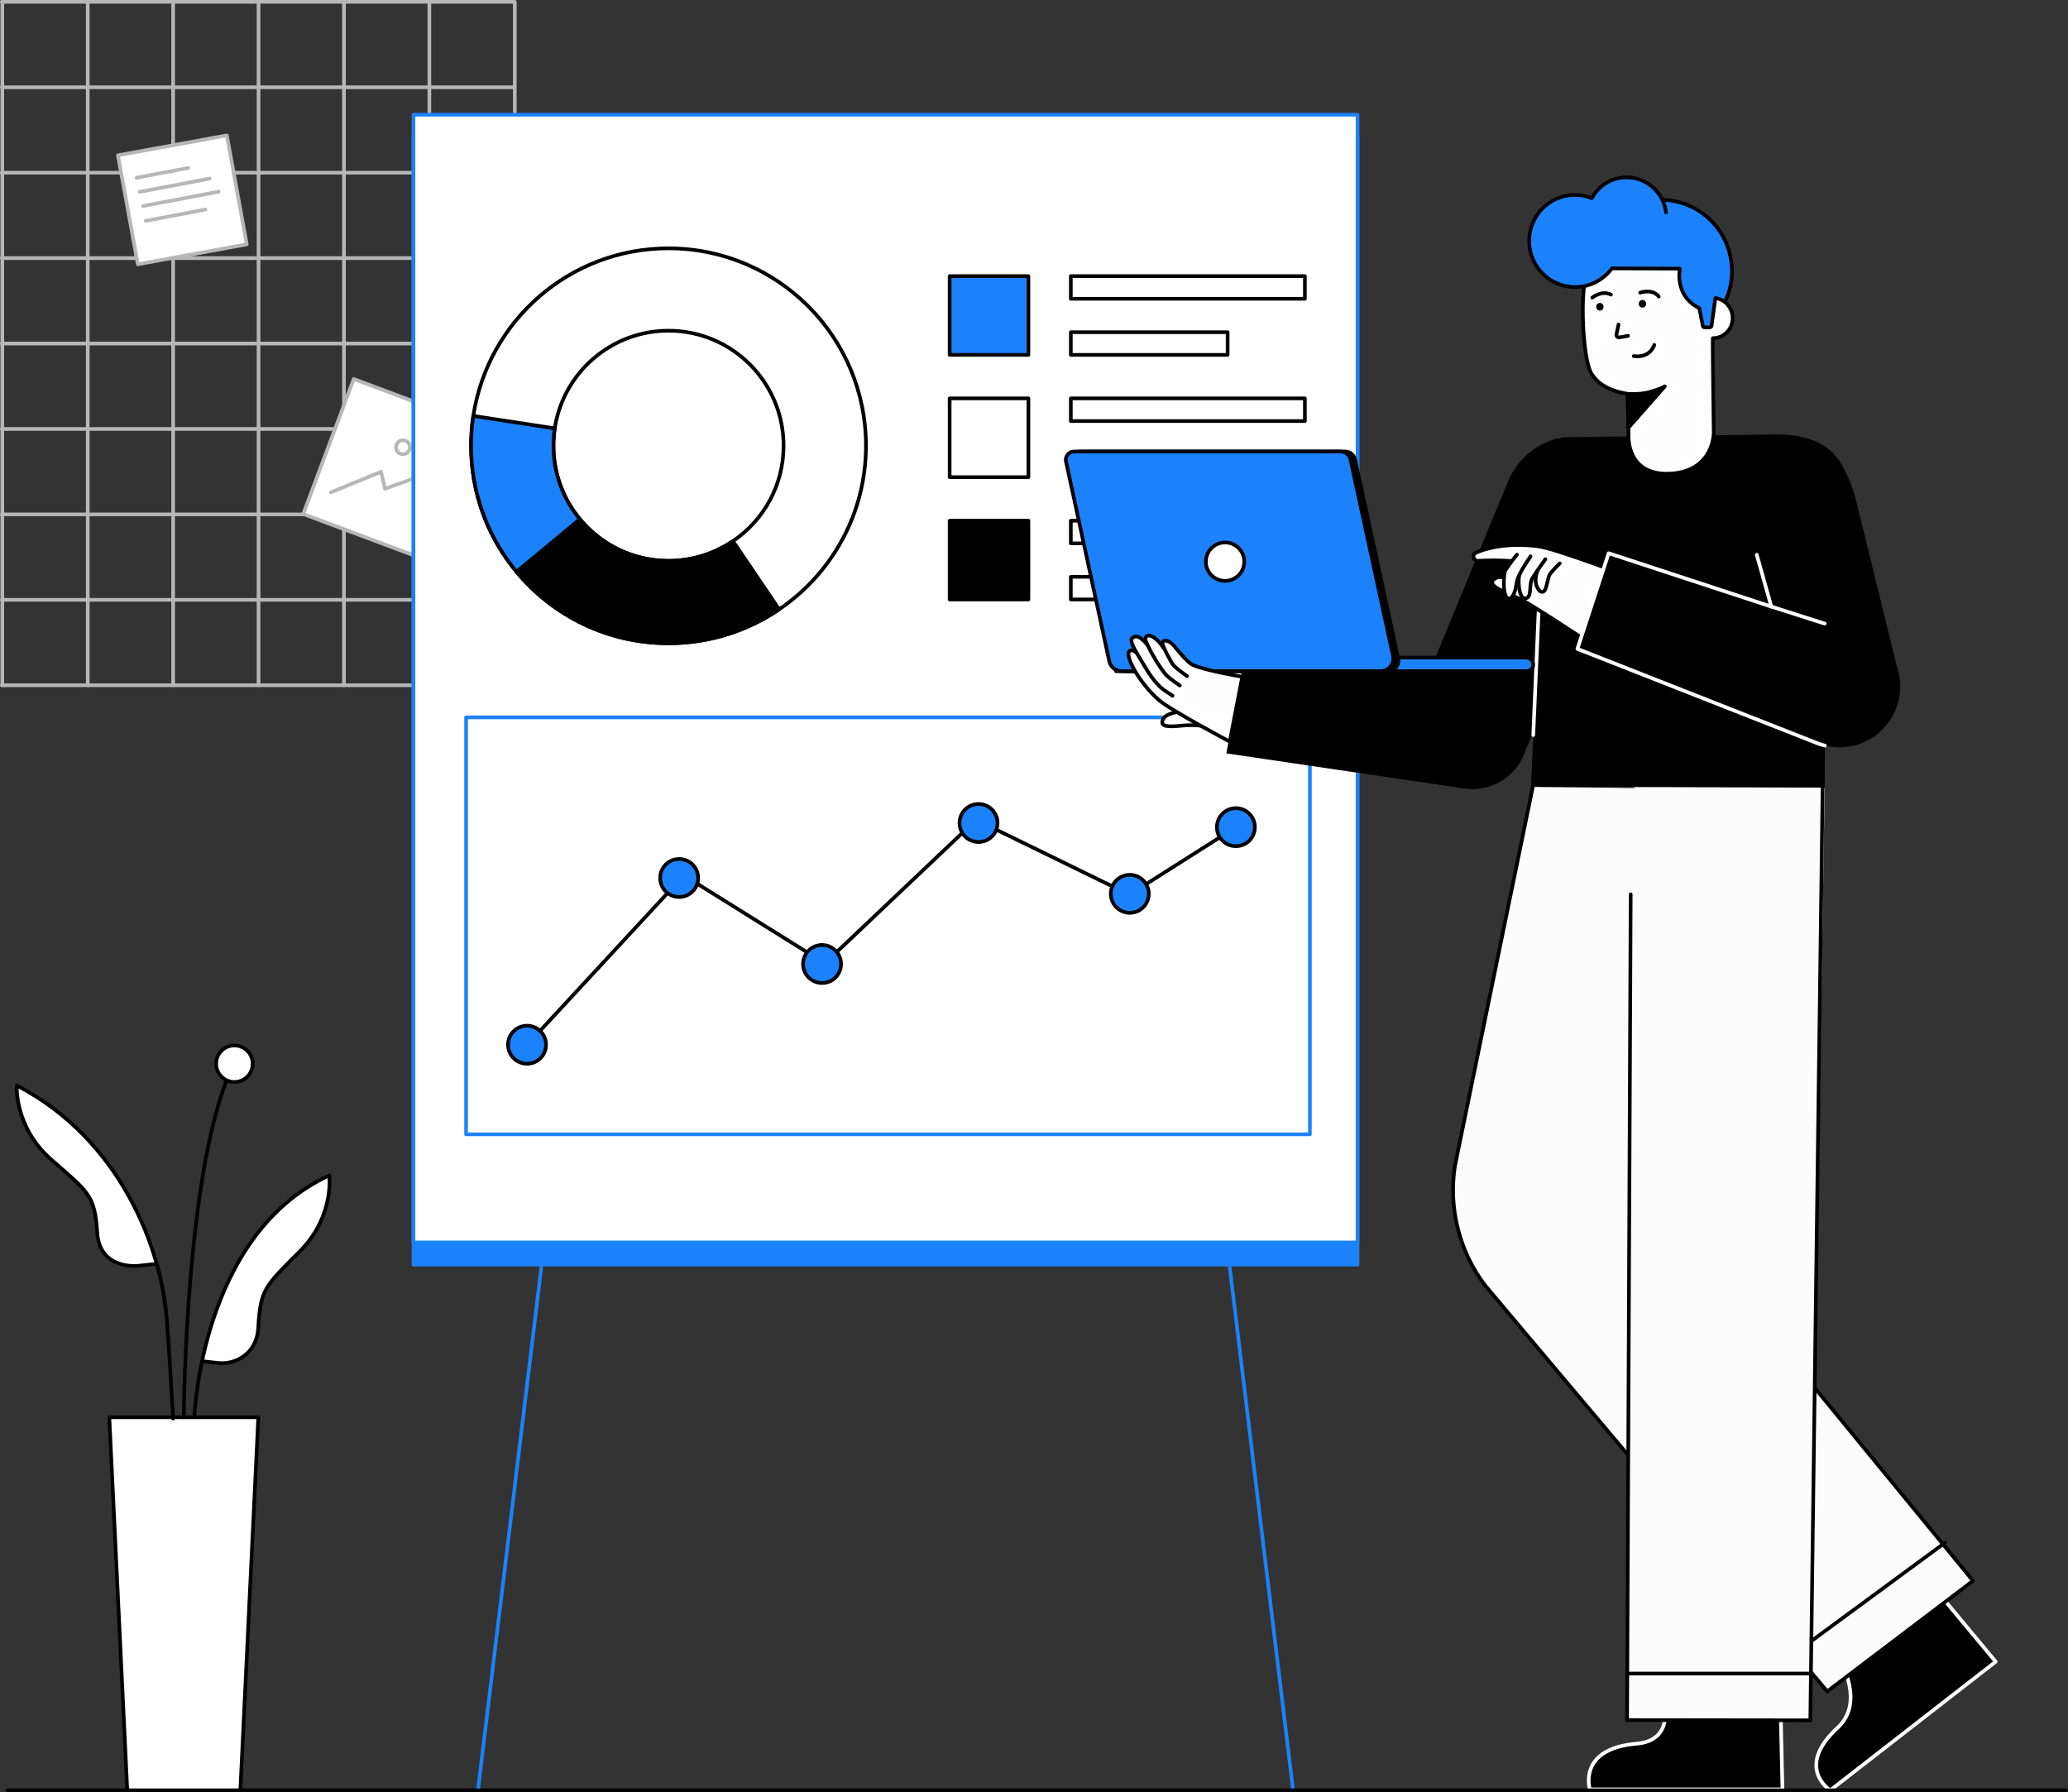 <svg id="Layer_2" data-name="Layer 2" xmlns="http://www.w3.org/2000/svg" viewBox="0 0 847.935 734.702" style="width: 100%; height: 100%;">
  <rect x="0" y="0" width="847.935" height="734.702" fill="#333333" stroke="none"/>
  <g id="Layer_1-2" data-name="Layer 1">
    <g>
      <g>
        <g>
          <g>
            <line x1=".75" y1=".75" x2="210.489" y2=".75" fill="none" stroke="#b7b7b7" stroke-linecap="round" stroke-linejoin="round" stroke-width="1.5"></line>
            <line x1=".75" y1="35.772" x2="210.489" y2="35.772" fill="none" stroke="#b7b7b7" stroke-linecap="round" stroke-linejoin="round" stroke-width="1.5"></line>
            <line x1=".75" y1="70.793" x2="210.489" y2="70.793" fill="none" stroke="#b7b7b7" stroke-linecap="round" stroke-linejoin="round" stroke-width="1.5"></line>
            <line x1=".75" y1="105.815" x2="210.489" y2="105.815" fill="none" stroke="#b7b7b7" stroke-linecap="round" stroke-linejoin="round" stroke-width="1.5"></line>
            <line x1=".75" y1="140.837" x2="210.489" y2="140.837" fill="none" stroke="#b7b7b7" stroke-linecap="round" stroke-linejoin="round" stroke-width="1.5"></line>
            <line x1=".75" y1="175.859" x2="210.489" y2="175.859" fill="none" stroke="#b7b7b7" stroke-linecap="round" stroke-linejoin="round" stroke-width="1.5"></line>
            <line x1=".75" y1="210.88" x2="210.489" y2="210.88" fill="none" stroke="#b7b7b7" stroke-linecap="round" stroke-linejoin="round" stroke-width="1.5"></line>
            <line x1=".75" y1="245.902" x2="210.489" y2="245.902" fill="none" stroke="#b7b7b7" stroke-linecap="round" stroke-linejoin="round" stroke-width="1.5"></line>
            <line x1=".75" y1="280.924" x2="210.489" y2="280.924" fill="none" stroke="#b7b7b7" stroke-linecap="round" stroke-linejoin="round" stroke-width="1.5"></line>
          </g>
          <g>
            <line x1="211.076" y1=".75" x2="211.076" y2="280.924" fill="none" stroke="#b7b7b7" stroke-linecap="round" stroke-linejoin="round" stroke-width="1.5"></line>
            <line x1="176.054" y1=".75" x2="176.054" y2="280.924" fill="none" stroke="#b7b7b7" stroke-linecap="round" stroke-linejoin="round" stroke-width="1.5"></line>
            <line x1="141.033" y1=".75" x2="141.033" y2="280.924" fill="none" stroke="#b7b7b7" stroke-linecap="round" stroke-linejoin="round" stroke-width="1.5"></line>
            <line x1="106.011" y1=".75" x2="106.011" y2="280.924" fill="none" stroke="#b7b7b7" stroke-linecap="round" stroke-linejoin="round" stroke-width="1.5"></line>
            <line x1="70.989" y1=".75" x2="70.989" y2="280.924" fill="none" stroke="#b7b7b7" stroke-linecap="round" stroke-linejoin="round" stroke-width="1.5"></line>
            <line x1="35.967" y1=".75" x2="35.967" y2="280.924" fill="none" stroke="#b7b7b7" stroke-linecap="round" stroke-linejoin="round" stroke-width="1.5"></line>
            <line x1=".946" y1=".75" x2=".946" y2="280.924" fill="none" stroke="#b7b7b7" stroke-linecap="round" stroke-linejoin="round" stroke-width="1.5"></line>
          </g>
        </g>
        <rect x="52.066" y="59.222" width="45.401" height="45.401" transform="translate(-13.509 14.775) rotate(-10.356)" fill="#fff" stroke="#b7b7b7" stroke-linecap="round" stroke-linejoin="round" stroke-width="1.5"></rect>
        <g>
          <rect x="132.815" y="163.859" width="59.087" height="59.087" transform="translate(78.026 -44.616) rotate(20.503)" fill="#fff" stroke="#b7b7b7" stroke-linecap="round" stroke-linejoin="round" stroke-width="1.5"></rect>
          <polyline points="135.62 201.88 156.228 193.402 157.841 200.365 177.359 193.402 177.359 217.793" fill="#fff" stroke="#b7b7b7" stroke-linecap="round" stroke-linejoin="round" stroke-width="1.5"></polyline>
          <circle cx="165.228" cy="183.359" r="2.87" fill="#fff" stroke="#b7b7b7" stroke-linecap="round" stroke-linejoin="round" stroke-width="1.5"></circle>
        </g>
        <g>
          <line x1="55.963" y1="72.877" x2="77.202" y2="68.842" stroke="#b7b7b7" stroke-linecap="round" stroke-linejoin="round" stroke-width="1.5"></line>
          <line x1="57.29" y1="78.66" x2="86.015" y2="73.202" stroke="#b7b7b7" stroke-linecap="round" stroke-linejoin="round" stroke-width="1.5"></line>
          <line x1="58.659" y1="84.466" x2="89.706" y2="78.568" stroke="#b7b7b7" stroke-linecap="round" stroke-linejoin="round" stroke-width="1.5"></line>
          <line x1="59.712" y1="90.556" x2="84.254" y2="85.893" stroke="#b7b7b7" stroke-linecap="round" stroke-linejoin="round" stroke-width="1.5"></line>
        </g>
      </g>
      <g>
        <g>
          <line x1="224.372" y1="499.517" x2="195.972" y2="733.952" fill="#fffdfd" stroke="#1b82fb" stroke-linecap="round" stroke-linejoin="round" stroke-width="1.5"></line>
          <line x1="501.803" y1="499.517" x2="530.204" y2="733.952" fill="#fffdfd" stroke="#1b82fb" stroke-linecap="round" stroke-linejoin="round" stroke-width="1.5"></line>
        </g>
        <rect x="169.541" y="56.106" width="387.094" height="462.327" fill="#1b82fb" stroke="#1b82fb" stroke-linecap="round" stroke-linejoin="round" stroke-width="1.5"></rect>
        <rect x="169.541" y="47.033" width="387.094" height="462.327" fill="#fff" stroke="#1b82fb" stroke-linecap="round" stroke-linejoin="round" stroke-width="1.5"></rect>
      </g>
      <g>
        <path d="m274.107,101.804h-.01c-40.53,0-74.11,29.8-80.02,68.7-.61,3.99-.92,8.08-.92,12.24,0,19.64,6.99,37.64,18.62,51.65,14.84,17.91,37.25,29.32,62.32,29.32,16.81,0,32.42-5.12,45.36-13.9h.01c1.85-1.25,3.64-2.58,5.37-3.98,9.22-7.41,16.78-16.81,22.03-27.54,5.25-10.73,8.2-22.79,8.2-35.55,0-44.7-36.24-80.94-80.96-80.94Zm26.61,119.91c-.06.03-.12.08-.19.11-7.53,5.11-16.63,8.11-26.43,8.11-14.61,0-27.66-6.64-36.32-17.08-6.78-8.16-10.85-18.66-10.85-30.11,0-2.43.18-4.81.53-7.13,3.45-22.67,23.02-40.04,46.64-40.04h.01c13.03,0,24.83,5.28,33.36,13.82,8.54,8.53,13.82,20.33,13.82,33.35,0,16.2-8.15,30.47-20.57,38.97Z" fill="#fff" stroke="#000" stroke-linecap="round" stroke-linejoin="round" stroke-width="1.5"></path>
        <g>
          <path d="m319.457,249.814c-12.94,8.78-28.55,13.9-45.36,13.9-25.07,0-47.48-11.41-62.32-29.32l26-21.54c8.66,10.44,21.71,17.08,36.32,17.08,9.8,0,18.9-3,26.43-8.11l18.93,27.99Z" stroke="#000" stroke-linecap="round" stroke-linejoin="round" stroke-width="1.5"></path>
          <path d="m237.777,212.854l-26,21.54c-11.63-14.01-18.62-32.01-18.62-51.65,0-4.16.31-8.25.92-12.24l33.38,5.11c-.35,2.32-.53,4.7-.53,7.13,0,11.45,4.07,21.95,10.85,30.11Z" fill="#1b82fb" stroke="#000" stroke-linecap="round" stroke-linejoin="round" stroke-width="1.5"></path>
        </g>
        <rect x="389.382" y="113.191" width="32.292" height="32.292" fill="#1b82fb" stroke="#000" stroke-linecap="round" stroke-linejoin="round" stroke-width="1.5"></rect>
        <rect x="389.382" y="163.326" width="32.292" height="32.292" fill="#fff" stroke="#000" stroke-linecap="round" stroke-linejoin="round" stroke-width="1.5"></rect>
        <rect x="389.382" y="213.462" width="32.292" height="32.292" stroke="#000" stroke-linecap="round" stroke-linejoin="round" stroke-width="1.5"></rect>
        <rect x="439.07" y="113.191" width="95.967" height="9.291" fill="#fff" stroke="#000" stroke-linecap="round" stroke-linejoin="round" stroke-width="1.5"></rect>
        <rect x="439.07" y="136.191" width="64.288" height="9.291" fill="#fff" stroke="#000" stroke-linecap="round" stroke-linejoin="round" stroke-width="1.5"></rect>
        <rect x="439.07" y="163.326" width="95.967" height="9.291" fill="#fff" stroke="#000" stroke-linecap="round" stroke-linejoin="round" stroke-width="1.5"></rect>
        <rect x="439.07" y="186.327" width="75.469" height="9.291" fill="#fff" stroke="#000" stroke-linecap="round" stroke-linejoin="round" stroke-width="1.5"></rect>
        <rect x="439.07" y="213.462" width="95.967" height="9.291" fill="#fff" stroke="#000" stroke-linecap="round" stroke-linejoin="round" stroke-width="1.5"></rect>
        <rect x="439.07" y="236.462" width="47.983" height="9.291" fill="#fff" stroke="#000" stroke-linecap="round" stroke-linejoin="round" stroke-width="1.5"></rect>
        <rect x="191.108" y="294.099" width="345.977" height="170.93" fill="#fff" stroke="#1b82fb" stroke-linecap="round" stroke-linejoin="round" stroke-width="1.5"></rect>
        <g>
          <polyline points="506.749 339.112 463.116 366.783 400.243 336.105 338.196 394.924 280.429 358.883 216.099 428.372" fill="#fff" stroke="#000" stroke-linecap="round" stroke-linejoin="round" stroke-width="1.5"></polyline>
          <circle cx="216.099" cy="428.297" r="7.79" fill="#1b82fb" stroke="#000" stroke-linecap="round" stroke-linejoin="round" stroke-width="1.5"></circle>
          <circle cx="278.469" cy="359.941" r="7.79" fill="#1b82fb" stroke="#000" stroke-linecap="round" stroke-linejoin="round" stroke-width="1.5"></circle>
          <circle cx="337.067" cy="395.204" r="7.79" fill="#1b82fb" stroke="#000" stroke-linecap="round" stroke-linejoin="round" stroke-width="1.5"></circle>
          <circle cx="401.222" cy="337.4" r="7.79" fill="#1b82fb" stroke="#000" stroke-linecap="round" stroke-linejoin="round" stroke-width="1.5"></circle>
          <circle cx="463.246" cy="366.435" r="7.79" fill="#1b82fb" stroke="#000" stroke-linecap="round" stroke-linejoin="round" stroke-width="1.5"></circle>
          <circle cx="506.749" cy="339.112" r="7.79" fill="#1b82fb" stroke="#000" stroke-linecap="round" stroke-linejoin="round" stroke-width="1.5"></circle>
        </g>
      </g>
      <g>
        <path id="bl" d="m750.457,733.952l67.829-52.73-21.709-26.079-41.91,26.076s10.055,16.734-1.195,27.08c-17.75,16.334-3.015,25.654-3.015,25.654Z" stroke="#fff" stroke-linecap="round" stroke-linejoin="round" stroke-width="1.5"></path>
        <path id="l" d="m608.827,526.83l140.3,166.46,59.93-45.09-133.72-163.04,26.529-161.678-73.376-.9-31.933,155.438c-2.67,17.17,1.8,34.95,12.27,48.81Z" fill="#fcfcfc"></path>
        <line id="st" x1="797.472" y1="632.484" x2="736.82" y2="677.093" fill="none" stroke="#000" stroke-linecap="round" stroke-linejoin="round" stroke-width="1.5"></line>
        <path id="st-2" data-name="st" d="m694.553,352.742l-19.191,132.429,133.607,162.91-59.757,45.322-140.312-166.476c-10.552-13.913-15.042-31.785-12.318-49.034l31.908-155.312" fill="none" stroke="#000" stroke-linecap="round" stroke-linejoin="round" stroke-width="1.5"></path>
        <path id="bl-2" data-name="bl" d="m730.079,699.657l.779,33.913h-78.98s-5.238-16.694,19.232-18.733c15.503-1.292,11.166-16.795,11.166-16.795" stroke="#fff" stroke-linecap="round" stroke-linejoin="round" stroke-width="1.5"></path>
        <polyline id="l-2" data-name="l" points="670.102 322.477 667.144 705.173 742.279 705.267 748.162 322.832" fill="#fcfcfc"></polyline>
        <polyline id="st-3" data-name="st" points="668.623 366.626 667.144 705.173 742.279 705.267 747.322 322.83" fill="none" stroke="#000" stroke-linecap="round" stroke-linejoin="round" stroke-width="1.5"></polyline>
        <line id="st-4" data-name="st" x1="667.144" y1="686.093" x2="742.534" y2="686.093" fill="none" stroke="#000" stroke-linecap="round" stroke-linejoin="round" stroke-width="1.5"></line>
        <path id="h_1_sh" d="m701.385,163.409l-11.105,19.702-3.191-13.505s4.867-.579,8.999-2.778c4.133-2.198,5.297-3.419,5.297-3.419Z" stroke="#000" stroke-linecap="round" stroke-linejoin="round" stroke-width="1.5"></path>
        <ellipse id="h_1_h" cx="681.078" cy="111.105" rx="29.047" ry="29.199" transform="translate(-8.356 140.977) rotate(-11.746)" fill="#1b82fb" stroke="#000" stroke-linecap="round" stroke-linejoin="round" stroke-width="1.5"></ellipse>
        <path id="h_1_sk" d="m702.46,138.647c4.483-.069,8.052-3.826,7.972-8.39-.076-4.368-3.469-7.884-7.689-8.118-3.344-14.685-15.473-25.728-30.864-25.489-11.571.179-15.685,6.491-21.153,15.94-2.894,5-2.056,34.323,1.846,40.615,2.61,4.207,7.281,7.03,14.81,8.268l.365,17.081s-.986,16.491,16.937,15.624c18.18-.879,17.999-16.849,17.999-16.849,0,0-.527-36.479-.38-38.687.052,0,.103.006.155.006Z" fill="#fffdfd" stroke="#000" stroke-linecap="round" stroke-linejoin="round" stroke-width="1.5"></path>
        <path id="h_1_h-2" data-name="h_1_h" d="m683.097,87.065c-.989-8.197-8.005-14.492-16.399-14.362-6.074.094-11.302,3.534-13.999,8.541-2.236-.893-4.678-1.372-7.232-1.332-10.381.161-18.649,8.748-18.467,19.179.182,10.431,8.745,18.757,19.125,18.596,6.085-.094,11.428-3.096,14.784-7.655l27.869.096s-2.369,11.2,7.974,16.193l1.443,7.289c.071.36.389.617.756.611l2.096-.032c.375-.006.689-.284.74-.656l1.709-12.469-1.39-12.863c-1.015-9.394-7.432-17.325-16.407-20.278l-2.604-.857Z" fill="#1b82fb"></path>
        <path id="h_1_st" d="m683.097,87.065c-.215-1.781-.714-3.472-1.45-5.027-2.652-5.602-8.378-9.437-14.949-9.335-6.074.094-11.302,3.534-13.999,8.541-2.236-.893-4.678-1.372-7.232-1.332-10.381.161-18.649,8.748-18.467,19.179.182,10.431,8.745,18.757,19.125,18.596,6.085-.094,11.428-3.096,14.784-7.655l27.869.096s-2.369,11.2,7.974,16.193l1.443,7.289c.071.36.389.617.756.611l2.096-.032c.375-.006.689-.284.74-.656l1.554-11.334" fill="none" stroke="#000" stroke-linecap="round" stroke-linejoin="round" stroke-width="1.5"></path>
        <path id="h_1_sh-2" data-name="h_1_sh" d="m682.653,158.37l-14.944,16.975-.326-13.873s4.881.441,9.379-.854c4.498-1.295,5.89-2.248,5.89-2.248Z" stroke="#000" stroke-linecap="round" stroke-linejoin="round" stroke-width="1.5"></path>
        <g id="e_4_eye">
          <path d="m674.942,124.604l-.014-.141c.008-.207-.035-.399-.129-.578-.06-.186-.164-.347-.31-.483-.136-.146-.297-.25-.483-.31-.179-.094-.371-.137-.578-.129l-.399.054c-.254.071-.475.2-.662.386l-.235.304c-.136.234-.204.486-.205.757l.014.141c-.008.207.035.399.129.578.06.186.164.347.31.483.136.146.297.25.483.31.179.094.371.137.578.129l.399-.054c.254-.071.475-.2.662-.386l.235-.304c.136-.234.204-.486.205-.757h0Z"></path>
        </g>
        <g id="e_4_eye-2" data-name="e_4_eye">
          <path d="m657.505,125.831l-.014-.141c.008-.207-.035-.399-.129-.578-.06-.186-.164-.347-.31-.483-.136-.146-.297-.25-.483-.31-.179-.094-.371-.137-.578-.129l-.399.054c-.254.071-.475.2-.662.386l-.235.304c-.136.234-.204.486-.205.757l.014.141c-.008.207.035.399.129.578.06.186.164.347.31.483.136.146.297.25.483.31.179.094.371.137.578.129l.399-.054c.254-.071.475-.2.662-.386l.235-.304c.136-.234.204-.486.205-.757h0Z"></path>
        </g>
        <path id="e_4_st" d="m663.636,133.068l-.844,3.993c-.156.737.484,1.399,1.222,1.263l3.507-.644" fill="none" stroke="#000" stroke-linecap="round" stroke-linejoin="round" stroke-width="1.5"></path>
        <path id="e_4_st-2" data-name="e_4_st" d="m672.488,119.981s5.042-1.777,7.637,1.581" fill="none" stroke="#000" stroke-linecap="round" stroke-linejoin="round" stroke-width="1.5"></path>
        <path id="e_4_st-3" data-name="e_4_st" d="m678.294,141.41s-1.512,5.494-8.416,4.575" fill="none" stroke="#000" stroke-linecap="round" stroke-linejoin="round" stroke-width="1.5"></path>
        <path id="e_4_st-4" data-name="e_4_st" d="m652.893,122.012s3.889-3.176,7.644-1.223" fill="none" stroke="#000" stroke-linecap="round" stroke-linejoin="round" stroke-width="1.5"></path>
        <path id="bl-3" data-name="bl" d="m761.832,305.172c-4.57,1.47-9.25,1.54-13.59.48-.04,10.28-.08,17.18-.08,17.18l-120.4-.25.98-22.55-4.69,11.11c-4.58,8.8-14.1,13.38-23.4,12.16l-97.821-14.448,6.75-35.716,77.311.454,31.149-75.523c1.673-4.056,4.059-7.812,7.227-10.848,4.525-4.336,10.264-7.27,16.155-7.92,0,0,2.7-.16,3.7-.1l22.62-.29c-.02,2.42.6,16.05,16.94,15.27,15.23-.73,17.57-12.06,17.93-15.72l26.5-.34c9.11-.1,17.34,2.58,22.11,7.29,4.54,4.48,7.29,11.51,9.31,17.78l17.16,69.73.25.79c4.24,13.14-2.98,27.22-16.11,31.46Z"></path>
        <line id="st-5" data-name="st" x1="628.68" y1="301.346" x2="631.588" y2="233.973" fill="none" stroke="#feffff" stroke-linecap="round" stroke-linejoin="round" stroke-width="1.5"></line>
        <g id="laptop">
          <rect id="bl-4" data-name="bl" x="459.325" y="269.579" width="169.355" height="5.569" rx="2.784" ry="2.784" transform="translate(1088.006 544.728) rotate(-180)" fill="#1b82fb" stroke="#000" stroke-linecap="round" stroke-linejoin="round" stroke-width="1.5"></rect>
          <path id="bl-5" data-name="bl" d="m457.576,275.148h111.555c2.712,0,4.732-2.504,4.158-5.155l-17.683-81.618c-.414-1.909-2.102-3.271-4.055-3.271h-108.339c-2.645,0-4.615,2.442-4.055,5.028l18.419,85.016Z" stroke="#000" stroke-linecap="round" stroke-linejoin="round" stroke-width="1.5"></path>
          <path id="b" d="m459.877,275.148h106.249c3.297,0,5.751-3.043,5.053-6.265l-17.442-80.508c-.414-1.909-2.102-3.271-4.055-3.271h-109.278c-2.162,0-3.773,1.996-3.315,4.11l17.735,81.858c.515,2.378,2.62,4.076,5.053,4.076Z" fill="#1b82fb" stroke="#000" stroke-linecap="round" stroke-linejoin="round" stroke-width="1.5"></path>
          <circle id="b-2" data-name="b" cx="502.306" cy="230.259" r="7.881" fill="#fff" stroke="#000" stroke-linecap="round" stroke-linejoin="round" stroke-width="1.5"></circle>
        </g>
        <g id="ha">
          <path id="sk" d="m509.363,277.467s-16.096-2.716-20.58-5.03c-2.027-1.046-5.845-5.776-7.514-7.799-1.67-2.023-4.688-2.933-4.587-.749.018.379.343,1.209.806,2.208-.198-.244-.379-.479-.527-.695-3.928-5.73-7.37-5.704-7.286-3.359.015.413.332,1.264.829,2.345-2.242-2.579-4.557-4.332-6.314-2.735-.745.677.396,3.189,2.057,6.166-.352-.311-.709-.583-1.065-.797-1.12-.674-2.395-.39-2.404.453-.031,2.916,4.546,12.592,12.306,19.447,1.305,1.153,4.144,2.978,7.565,5.014-2.573.435-5.206,1.333-5.889,3.18-1.029,2.782,1.737,3.031,8.362,2.328,1.86-.197,5.067.08,7.971.433,6.156,3.39,11.45,6.16,11.45,6.16l4.817-26.57Z" fill="#fffdfd"></path>
          <path id="st-6" data-name="st" d="m493.433,297.637s-4.298-.62-8.309-.194c-6.625.703-9.391.455-8.362-2.327,1.436-3.885,11.493-3.577,11.493-3.577" fill="none" stroke="#000" stroke-linecap="round" stroke-linejoin="round" stroke-width="1.5"></path>
          <path id="st-7" data-name="st" d="m504.233,304.037s-24.428-12.947-29.148-17.116c-7.76-6.855-13.195-16.875-12.306-19.447.348-1.008,1.284-1.127,2.404-.453.283.17.567.377.848.611" fill="#fff" stroke="#000" stroke-linecap="round" stroke-linejoin="round" stroke-width="1.5"></path>
          <path id="st-8" data-name="st" d="m480.787,285.239s-2.137-1.405-3.506-2.343c-2.522-1.728-5.392-5.456-7.692-9.365-2.885-4.903-6.811-10.468-5.4-11.879,1.766-1.766,3.941-.086,6.314,2.735" fill="none" stroke="#000" stroke-linecap="round" stroke-linejoin="round" stroke-width="1.5"></path>
          <path id="st-9" data-name="st" d="m483.758,281.025s-3.822-2.552-5.328-4.038c-2.77-2.734-8.689-13.091-8.756-14.944-.085-2.345,3.358-2.37,7.286,3.359.149.217.326.45.525.696" fill="none" stroke="#000" stroke-linecap="round" stroke-linejoin="round" stroke-width="1.5"></path>
          <path id="st-10" data-name="st" d="m486.715,277.176s-5.069-3.497-6.035-5.08c-.967-1.583-3.943-7.036-3.997-8.208-.102-2.184,2.917-1.274,4.587.749,1.67,2.023,5.487,6.753,7.514,7.799,4.484,2.314,20.58,5.03,20.58,5.03l-5.13,26.57" fill="none" stroke="#000" stroke-linecap="round" stroke-linejoin="round" stroke-width="1.5"></path>
        </g>
        <g id="ha-2" data-name="ha">
          <path id="sk-2" data-name="sk" d="m605.868,229.909c5.457-.253,9.415-.246,14.048.117-.852,1.131-1.814,2.461-2.571,3.653-.367.578-.563,1.751-.656,3.041-2.085-.326-3.491-.076-4.587,1.28-1.175,1.453,1.143,3.003,4.815,4.743.67,3.198,2.254,3.285,3.389,1.523.86.373,1.747.755,2.651,1.147,3.793,1.644,26.778,16.813,26.778,16.813l26.028-22.914c-6.482-2.483-37.818-14.395-44.958-15.338-13.112-1.732-22.544,1.06-25.86,2.757-1.558.797-.585,3.248.924,3.178Z" fill="#fffdfd"></path>
          <path id="st-11" data-name="st" d="m616.793,242.686c-3.604-1.717-5.854-3.248-4.692-4.686,1.081-1.337,2.461-1.6,4.499-1.295" fill="none" stroke="#000" stroke-linecap="round" stroke-linejoin="round" stroke-width="1.5"></path>
          <path id="st-12" data-name="st" d="m619.707,230.005c-4.547-.347-8.46-.345-13.839-.096-1.509.07-2.482-2.381-.924-3.178,3.316-1.697,12.748-4.489,25.86-2.757,7.14.943,38.477,12.855,44.958,15.338l-26.028,22.914s-22.986-15.17-26.778-16.813c-.867-.376-1.721-.742-2.547-1.101" fill="none" stroke="#000" stroke-linecap="round" stroke-linejoin="round" stroke-width="1.5"></path>
          <path id="st-13" data-name="st" d="m621.982,227.374s-2.874,3.53-4.638,6.304c-.926,1.456-.772,6.691-.596,8.074.603,4.746,2.836,4.446,4.04,1.584,1.131-2.69.753-5.084,2.13-7.451" fill="none" stroke="#000" stroke-linecap="round" stroke-linejoin="round" stroke-width="1.5"></path>
          <path id="st-14" data-name="st" d="m627.579,228.068s-3.016,4.351-4.479,7.346c-.757,1.551-.285,6.313.201,7.62.745,2.006,1.534,2.809,2.87,2.042,1.907-1.094.73-5.591,2.107-7.958,1.285-2.208,5.35-7.839,5.35-7.839" fill="none" stroke="#000" stroke-linecap="round" stroke-linejoin="round" stroke-width="1.5"></path>
          <path id="st-15" data-name="st" d="m630.318,234.155c-1.449,4.486-.195,6.293.37,7.301.962,1.714,2.379,1.498,2.94.108.746-1.848,1.211-5.196,1.845-6.114,1.315-1.907,4.081-4.464,4.081-4.464" fill="none" stroke="#000" stroke-linecap="round" stroke-linejoin="round" stroke-width="1.5"></path>
        </g>
        <path id="bl-6" data-name="bl" d="m748.235,305.667c-.899-.22-1.783-.489-2.649-.805l-98.804-38.844,12.807-39.216,65.515,21.499,23.061,7.353"></path>
        <path id="st-16" data-name="st" d="m748.235,305.667c-.899-.22-1.783-.489-2.649-.805l-98.804-38.844,12.807-39.216,65.515,21.499,23.061,7.353" fill="none" stroke="#feffff" stroke-linecap="round" stroke-linejoin="round" stroke-width="1.5"></path>
        <line id="st-17" data-name="st" x1="726.291" y1="248.68" x2="720.316" y2="227.434" fill="none" stroke="#feffff" stroke-linecap="round" stroke-linejoin="round" stroke-width="1.5"></line>
      </g>
      <line x1="3.069" y1="733.952" x2="847.185" y2="733.952" fill="none" stroke="#000" stroke-linecap="round" stroke-linejoin="round" stroke-width="1.5"></line>
      <g>
        <polygon points="98.548 733.952 52.181 733.952 44.817 581.013 105.913 581.013 98.548 733.952" fill="#fff" stroke="#000" stroke-linecap="round" stroke-linejoin="round" stroke-width="1.5"></polygon>
        <path d="m79.688,581.013s2.594-74.93,55.333-99.138c0,0,2.161,16.859-12.104,31.125-14.265,14.265-16.156,15.585-17.003,31.125-.648,11.888-10.465,15.142-15.851,14.698-1.807-.149-7.208-.796-7.208-.796" fill="#fff" stroke="#000" stroke-linecap="round" stroke-linejoin="round" stroke-width="1.5"></path>
        <path d="m70.989,581.555s-1.782-30.859-2.613-41.128c-2.289-28.291-18.559-73.035-61.506-95.431,0,0-1.088,16.962,14.053,30.295,15.141,13.332,17.956,14.453,18.942,29.984.987,15.531,16.75,13.663,16.75,13.663l7.628-.814s2.428,6.745,4.133,22.303" fill="#fff" stroke="#000" stroke-linecap="round" stroke-linejoin="round" stroke-width="1.5"></path>
        <path d="m75.365,581.013c0-5.187,1.153-107.207,20.75-145.248" fill="none" stroke="#000" stroke-linecap="round" stroke-linejoin="round" stroke-width="1.5"></path>
        <circle cx="96.115" cy="436.086" r="7.493" fill="#fff" stroke="#000" stroke-linecap="round" stroke-linejoin="round" stroke-width="1.5"></circle>
      </g>
    </g>
  </g>
</svg>